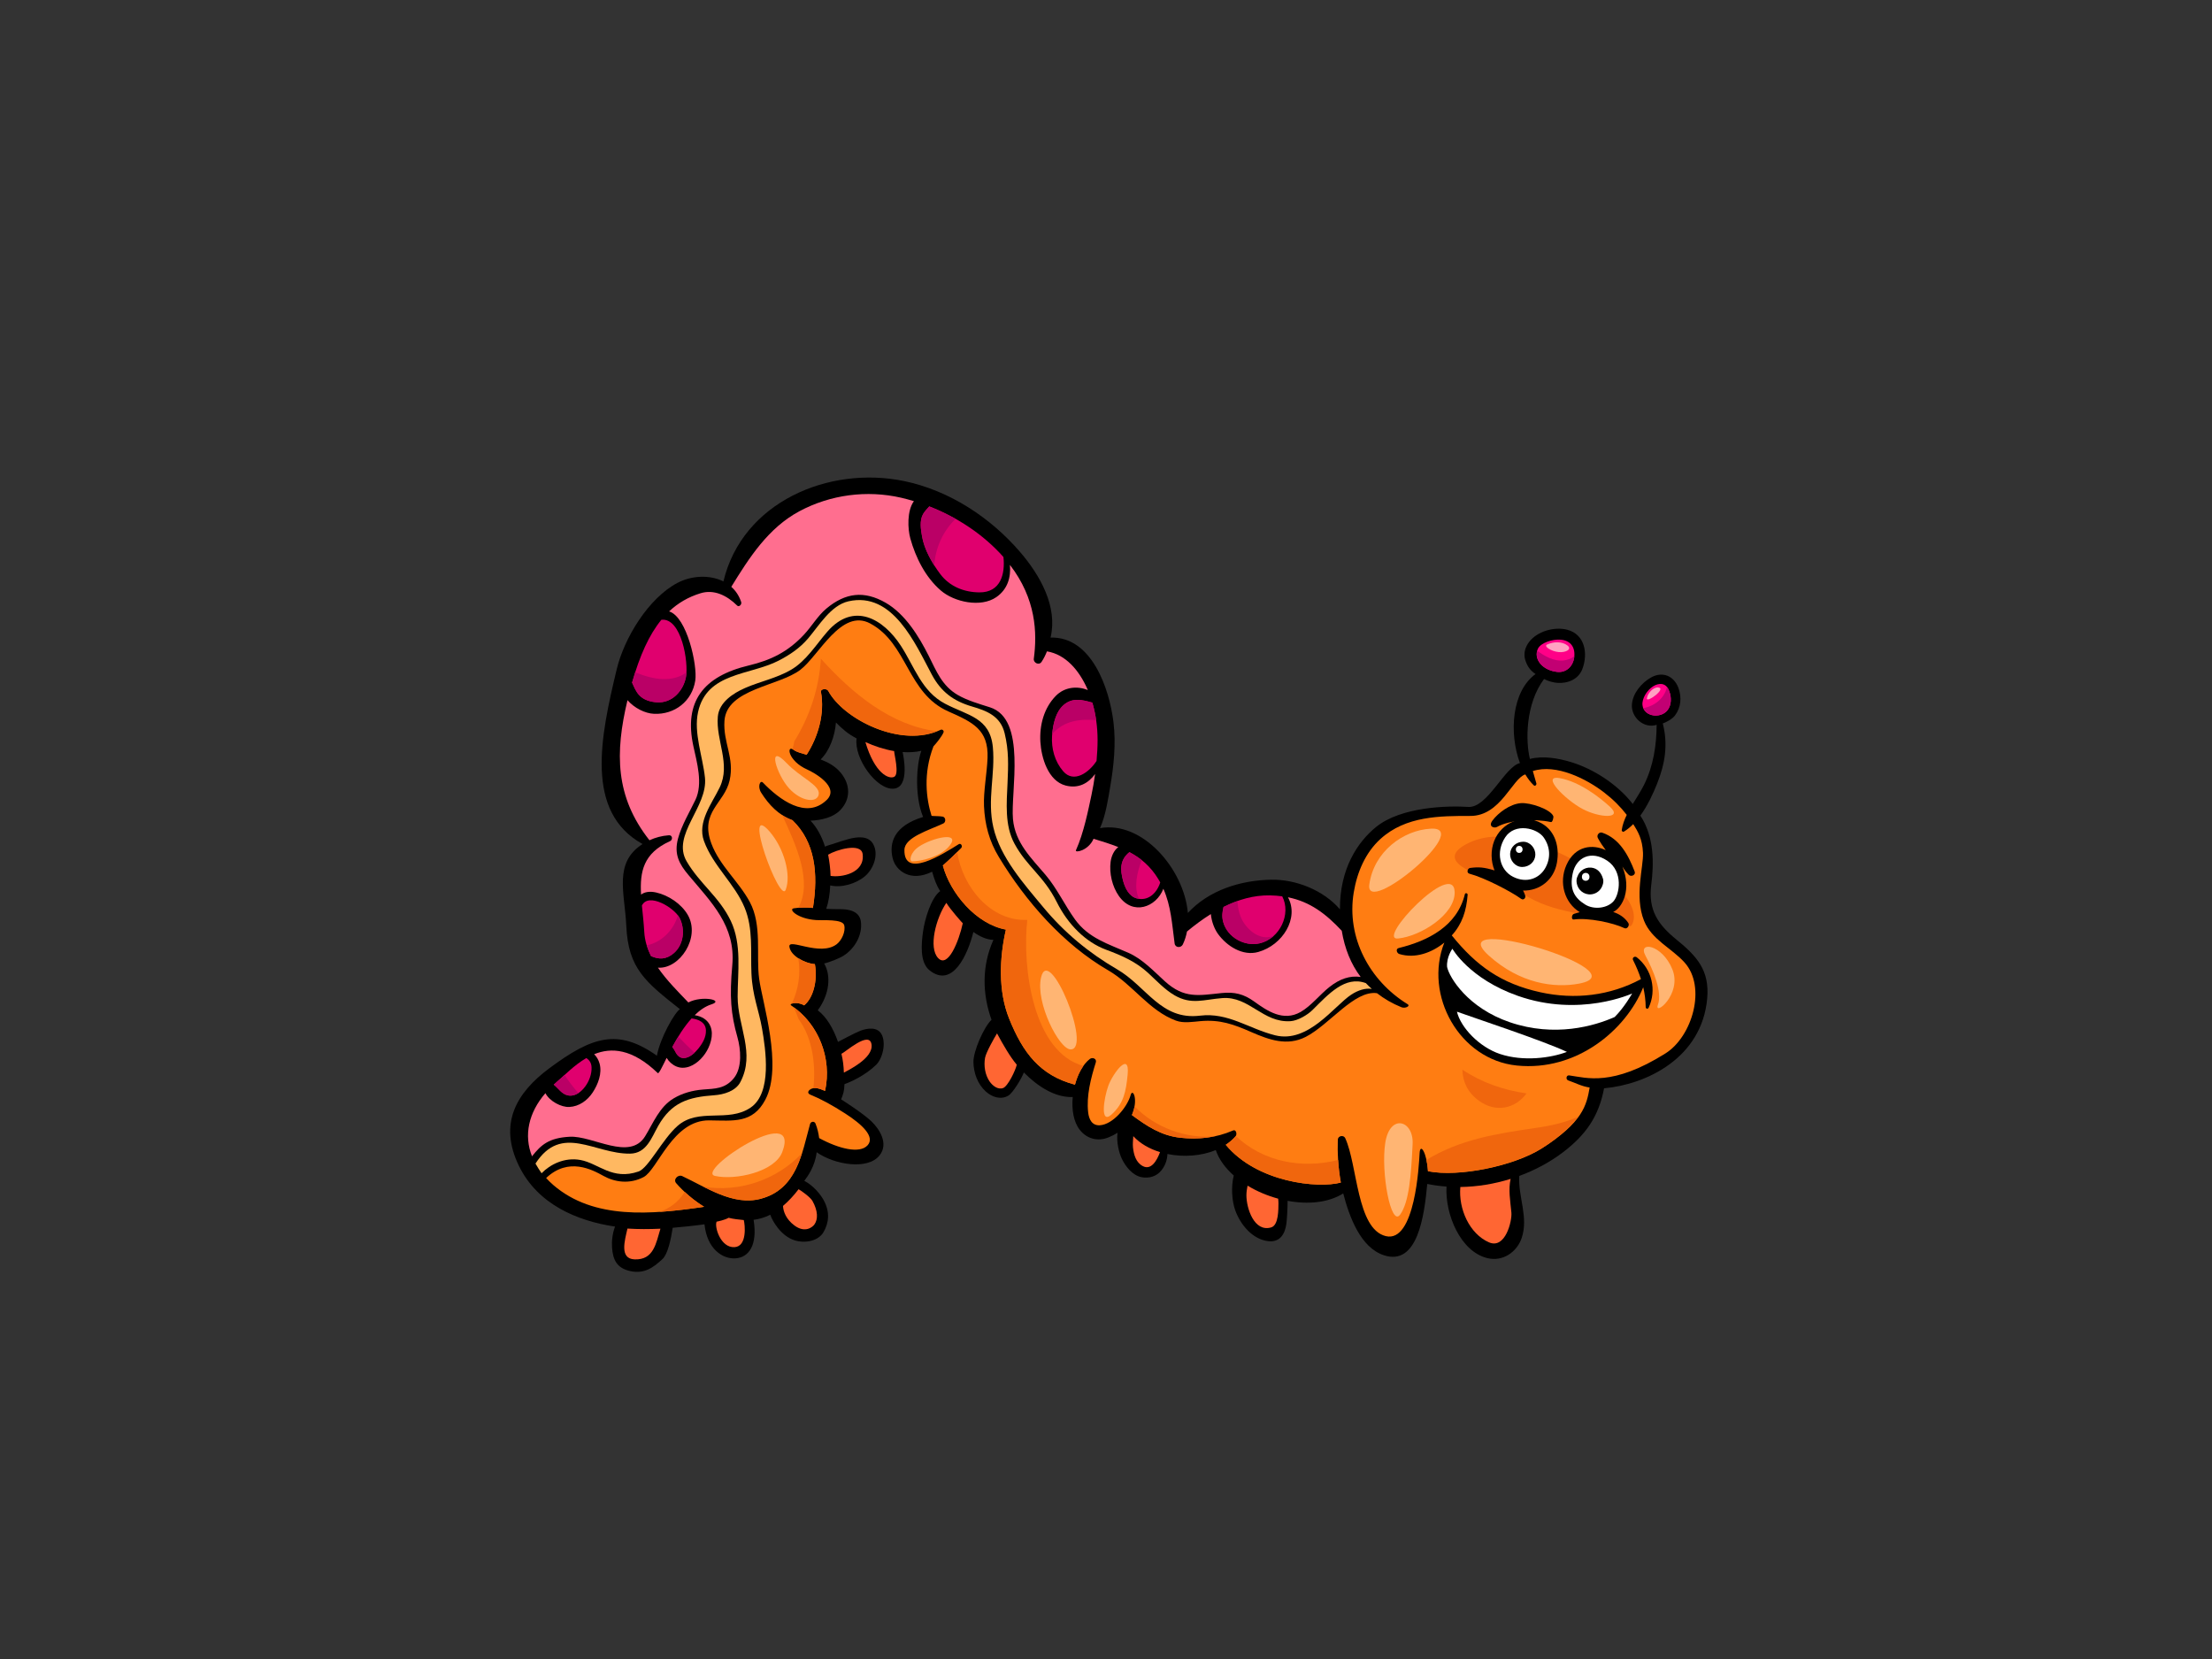<?xml version="1.0" encoding="utf-8"?>
<!-- Generator: Adobe Illustrator 17.0.0, SVG Export Plug-In . SVG Version: 6.00 Build 0)  -->
<!DOCTYPE svg PUBLIC "-//W3C//DTD SVG 1.1//EN" "http://www.w3.org/Graphics/SVG/1.1/DTD/svg11.dtd">
<svg version="1.1" id="Layer_1" xmlns="http://www.w3.org/2000/svg" xmlns:xlink="http://www.w3.org/1999/xlink" x="0px" y="0px"
	 width="800px" height="600px" viewBox="0 0 800 600" enable-background="new 0 0 800 600" xml:space="preserve">
<rect x="0" y="0" width="800" height="600" fill="#333333" stroke="none"/>
<g>
	<path d="M606.252,339.761c-6.754-5.489-10.178-10.734-9.056-19.711c0.961-7.658,1.181-17.289-3.935-25.073
		c2.61-3.604,4.6-7.905,6.045-11.534c2.903-7.276,4.002-14.166,2.063-21.795c1.219-0.429,3.431-1.565,4.437-2.917
		c2.15-2.911,2.47-6.581,1.202-9.964c-1.615-4.309-5.676-6.057-9.812-3.786c-3.47,1.902-6.756,5.786-6.998,9.895
		c-0.264,4.632,4.385,8.751,8.947,7.265c-0.034,7.454-1.194,14.871-4.519,21.626c-1.153,2.343-2.684,4.653-4.117,7.001
		c-5.61-7.25-14.411-12.749-22.294-15.141c-4.511-1.366-10.075-2.392-14.904-1.144c-1.577-6.388-1.67-19.842,5.114-28.911
		c1.573,0.82,3.374,1.288,4.869,1.397c3.708,0.265,7.57-1.28,8.979-4.988c2.133-5.597,0.968-12.591-5.519-14.244
		c-4.59-1.167-10.7,0.544-13.676,4.355c-1.502,1.926-2.209,4.376-1.4,6.756c0.801,2.343,1.849,3.703,3.681,4.924
		c-8.599,6.211-9.675,21.363-5.652,32.197c-5.51,1.28-11.752,16.335-18.707,15.864c-6.938-0.469-24.208-0.209-33.415,7.328
		c-6.562,5.368-13.063,14.984-12.975,29.719c-5.963-6.96-15.989-10.884-24.842-10.727c-11.28,0.203-22.619,3.867-30.159,12.019
		c-1.37-15.829-16.419-33.382-31.775-30.665c2.092-4.661,2.932-10.617,3.636-14.676c1.336-7.695,2.189-15.783,1.24-23.588
		c-1.504-12.394-7.972-31.093-22.76-30.651c2.664-11.255-3.83-22.551-10.921-30.84c-10.76-12.573-25.719-22.397-42.075-25.772
		c-27.281-5.626-58.478,7.618-65.324,36.304c-4.976-2.504-11.58-2.151-16.688,0.561c-10.451,5.551-19.178,19.881-21.888,31.169
		c-5.902,24.544-11.632,51.62,9.334,63.243c-10.581,6.795-6.418,17.673-5.883,29.588c0.7,15.572,7.071,20.354,19.401,30.139
		c-1.868,1.132-7.149,10.345-8.33,16.833c-14.125-9.995-23.506-6.882-38.825,4.477c-12.068,8.948-18.473,20.098-11.107,35.299
		c6.741,13.909,20.942,19.963,34.797,22.021c-0.939,2.484-1.254,5.198-1.087,7.604c0.319,4.619,1.883,7.428,6.518,8.474
		c5.149,1.163,8.473-1.304,11.733-4.347c1.941-1.81,3.042-7.17,3.694-11.296c3.579-0.308,8.025-0.769,11.489-1.259
		c0.927,8.994,6.599,12.597,11.179,12.312c4.866-0.299,8.08-4.764,6.584-13.933c2.052-0.266,4.077-0.85,6.03-1.846
		c0.76,2.236,3.815,7.722,8.892,9.283c3.728,1.144,8.538,0.242,10.394-3.036c1.829-3.227,2.45-7.071,0-11.562
		c-1.104-2.029-3.722-5.264-6.988-6.936c1.288-1.675,3.878-5.297,4.485-10.346c6.33,4.478,18.512,6.619,22.806,1.063
		c3.163-4.09,0.143-9.229-3.036-12.264c-3.087-2.948-10.623-7.735-10.925-7.909c0.745-1.901,1.141-2.964,1.206-5.525
		c2.002-0.667,7.445-3.066,11.446-6.976c2.366-2.31,3.645-7.834,2.009-10.975c-1.489-2.86-5.143-2.308-7.633-1.382
		c-1.743,0.648-7.856,3.895-8.164,4.058c-1.684-4.836-4.195-9.111-7.325-11.415c4.352-5.907,4.847-12.6,2.317-16.956
		c1.805-0.362,5.439-1.807,7.005-2.789c3.856-2.417,6.88-7.265,6.297-12.231c-0.465-3.991-4.52-4.663-7.839-4.609
		c-1.6,0.025-3.154-0.037-4.708-0.119c0.844-2.471,1.313-5.388,1.44-8.467c4.054,0.945,9.291-0.564,12.576-3.336
		c2.959-2.496,5.133-7.766,2.932-11.661c-1.78-3.151-5.941-2.548-8.864-1.781c-1.881,0.495-3.713,1.122-5.554,1.742
		c-0.861,0.292-1.813,0.495-2.634,0.86c-0.123,0.052-0.216,0.121-0.322,0.177c-1.197-3.695-2.944-7.021-5.282-9.424
		c4.056-0.157,8.259-1.189,10.779-3.813c3.806-3.953,3.721-9.186,0.195-13.484c-1.979-2.412-4.546-3.788-7.295-4.844
		c3.155-3.056,5.128-8.278,5.543-13.35c2.245,2.233,4.179,4.038,7.462,5.749c-1.016,7.186,7.225,18.616,13.357,18.176
		c6.13-0.438,3.468-12.402,3.293-13.245c2.403,0.171,4.707,0.045,6.762-0.463c-1.071,3.176-1.426,6.779-1.511,9.667
		c-0.144,5.144,0.525,10.392,2.154,14.266c-10.619,3.236-12.332,9.423-11.02,14.896c1.113,4.622,6.531,8.776,14.285,4.898
		c0.816,2.856,1.631,5.101,2.918,7.021c-3.308,2.373-5.643,10.343-6.228,14.747c-0.533,4.01-1.31,10.985,2.405,13.929
		c8.328,6.585,13.81-5.795,15.817-13.881c2.257,1.577,4.764,2.792,7.25,2.844c-4.209,9.413-4.063,19.428-0.692,28.895
		c-2.926,2.868-6.601,11.527-6.535,15.292c0.063,3.91,1.493,7.948,4.451,10.632c2.218,2.014,5.41,3.151,8.177,1.509
		c1.688-0.999,4.94-6.458,5.602-8.388c5.012,5.089,11.293,9.115,17.68,8.906c-0.425,4.518,0.304,9.009,2.563,11.874
		c2.554,3.243,6.492,4.293,10.389,2.71c1.195-0.488,2.269-1.032,3.262-1.665c-0.479,3.209,0.528,7.324,1.562,9.437
		c1.362,2.783,3.784,5.92,7.027,6.599c2.709,0.571,5.574-0.23,7.316-2.493c1.491-1.939,2.038-3.842,2.138-5.871
		c5.837,1.195,12.243,0.742,17.479-1.418c1.154,3.398,3.47,6.517,6.507,9.206c-1.049,4.152-0.645,9.227,0.5,12.478
		c1.845,5.234,6.257,10.636,12.002,11.266c4.236,0.465,6.02-2.614,6.528-6.324c0.192-1.397,0.464-5.94,0.436-8.27
		c7.323,1.36,14.718,0.729,20.116-2.683c2.255,8.614,6.309,19.626,14.741,22.375c12.154,3.965,14.58-14.223,15.652-25.798
		c2.279,0.47,4.609,0.779,6.964,0.949c-0.548,10.025,5.029,23.469,14.719,25.867c5.706,1.411,10.74-2.251,12.448-7.208
		c2.593-7.525-1.336-14.981-0.843-22.506c5.688-2.096,11.054-4.95,15.725-8.5c8.373-6.351,13.016-13.049,14.937-23.196
		c15.358-1.372,35.383-10.973,37.297-32.504C618.336,350.914,613.696,345.81,606.252,339.761z"/>
	<path fill="#FF6633" d="M229.488,455.467c-5.497-0.226-3.558-6.778-2.556-11.14c3.924,0.249,7.923,0.24,11.926,0.046
		C237.254,449.596,236.459,455.75,229.488,455.467z"/>
	<path fill="#FF0087" d="M563.184,243.006c3.402,0.368,5.738-2.185,6.145-5.186c0.49-3.624-1.208-6.15-4.865-6.468
		c-2.902-0.255-7.189,1.067-8.249,3.258C554.5,238.141,557.622,242.406,563.184,243.006z"/>
	<path fill="#FF0087" d="M603.586,256.078c1.071-2.051,0.807-4.753-0.154-6.757c-1.159-2.419-3.541-2.373-5.612-1.071
		c-2.162,1.361-4.037,4.401-3.796,6.751C594.479,259.508,601.446,260.174,603.586,256.078z"/>
	<path fill="#C20073" d="M560.373,237.969c3.527,1.528,6.65,1.115,8.985-0.614c-0.011,0.156-0.007,0.305-0.029,0.465
		c-0.407,3.001-2.743,5.553-6.145,5.186c-5.184-0.559-8.19-4.293-7.197-7.657C557.369,236.415,558.85,237.307,560.373,237.969z"/>
	<path fill="#C20073" d="M602.866,248.513c0.201,0.241,0.406,0.477,0.565,0.807c0.961,2.004,1.225,4.706,0.154,6.757
		c-1.94,3.711-7.799,3.481-9.228,0.056C598.448,255.298,601.965,252.568,602.866,248.513z"/>
	<path fill="#FF6633" d="M300.384,316.771c3.722,0.657,12.48-0.873,11.605-7.881c-0.538-4.278-9.652-1.517-12.48,0.22
		C299.972,311.511,300.34,314.361,300.384,316.771z"/>
	<path fill="#FF6633" d="M305.2,387.931c1.19-0.707,10.795-5.142,9.996-10.234c-0.8-5.092-9.56,2.944-10.879,3.407
		C304.914,383.653,305.1,385.474,305.2,387.931z"/>
	<path fill="#E0006E" d="M200.257,392.28c1.698,1.293,2.859,3.451,5.212,3.895c2.602,0.492,4.783-1.332,6.224-3.285
		c1.402-1.899,2.361-4.523,2.253-6.902c-0.076-1.642-0.807-2.623-1.9-3.322c-4.428,2.565-7.972,6.342-10.707,8.649
		C200.963,391.632,200.614,391.961,200.257,392.28z"/>
	<path fill="#E0006E" d="M243.142,378.662c0.322,0.405,0.631,0.814,0.897,1.341c0.296,0.584,0.624,1.178,1.068,1.665
		c0.56,0.62,1.28,0.991,2.078,0.996c2.143,0.006,4.064-1.807,5.323-3.357c1.542-1.898,2.909-4.185,2.801-6.711
		c-0.114-2.89-2.692-3.945-5.186-4.278C247.374,371.342,245.026,375.174,243.142,378.662z"/>
	<path fill="#E0006E" d="M233.007,337.073c0.175,3.083,1.085,5.975,2.448,8.709c2.762,1.234,5.43,1.349,8.229-1.056
		c3.6-3.1,4.157-8.553,2.155-12.629c-1.858-3.777-11.319-9.492-13.685-4.596C232.448,330.516,232.815,333.711,233.007,337.073z"/>
	<path fill="#E0006E" d="M239.186,224.158c-4.439,5.432-7.805,12.934-10.588,22.722c0.711,1.522,1.299,3.087,2.493,4.432
		c1.646,1.851,4.205,2.561,6.578,2.693c5.446,0.308,9.414-4.105,10.404-9.08C249.131,239.619,246.446,223.254,239.186,224.158z"/>
	<path fill="#E0006E" d="M362.91,201.447c-7.216-8.133-16.656-14.355-26.826-18.3c-0.761,0.909-1.637,1.707-2.252,2.808
		c-1.314,2.349-0.8,5.481-0.368,7.994c0.83,4.869,3.695,9.822,6.633,13.717c3.362,4.458,8.578,6.535,14.113,6.576
		C361.914,214.304,363.572,207.557,362.91,201.447z"/>
	<path fill="#E0006E" d="M395.057,254.114c-3.647-1.028-7.198-1.916-10.392,0.868c-3.002,2.622-3.908,7.352-4.172,11.098
		c-0.32,4.603,0.971,9.3,3.987,12.825c3.853,4.509,9.393,0.499,12.105-3.7c0.226-2.558,0.374-5.118,0.37-7.691
		C396.941,262.948,396.34,258.442,395.057,254.114z"/>
	<path fill="#E0006E" d="M418.942,317.96c-2.838-4.681-6.392-7.616-10.467-9.764c-3.368,2.688-3.448,6.094-2.304,10.317
		c0.697,2.58,2.104,5.61,4.877,6.381c4.312,1.197,7.411-2.052,8.566-5.754C419.4,318.746,419.18,318.352,418.942,317.96z"/>
	<path fill="#E0006E" d="M463.732,324.165c-1.404-0.192-2.88-0.312-4.441-0.34c-5.931-0.104-11.547,1.565-16.776,4.183
		c-0.427,1.739-0.69,3.472-0.094,5.552c1.573,5.517,7.754,8.855,13.151,7.607C462.949,339.463,467.048,330.495,463.732,324.165z"/>
	<path fill="#FF6633" d="M538.481,449.297c5.986,2.623,8.412-7.817,8.138-10.714c-0.411-4.374-1.158-8.355-0.279-12.226
		c-5.899,1.841-12.075,2.858-18.185,2.936C527.429,437.225,531.451,446.219,538.481,449.297z"/>
	<path fill="#FF6633" d="M459.758,443.9c2.71-0.818,2.577-6.596,2.614-8.722c0.005-0.476-0.044-1.047-0.105-1.662
		c-3.91-1.06-7.709-2.668-11.066-4.706c-0.239,1.14-0.418,2.301-0.418,3.524C450.783,436.876,453.537,445.764,459.758,443.9z"/>
	<path fill="#FF6633" d="M409.757,414.981c0.294,2.665,1.069,5.466,3.594,6.776c2.939,1.526,5.027-1.906,6.192-5.078
		c-3.803-1.163-7.204-3.086-9.675-5.774C409.794,412.317,409.622,413.753,409.757,414.981z"/>
	<path fill="#FF6633" d="M356.255,382.585c-0.503,2.856-0.005,6.158,1.665,8.566c1.045,1.497,2.956,3.048,4.877,2.347
		c1.717-0.631,4.515-6.431,4.929-8.43c-2.412-2.867-4.907-7.179-7.137-11.324C359.617,375.304,356.595,380.641,356.255,382.585z"/>
	<path fill="#FF6633" d="M339.289,346.496c3.57,3.775,7.513-6.076,8.913-12.588c-0.296-0.278-4.405-4.863-5.951-7.383
		C338.481,332.097,335.718,342.725,339.289,346.496z"/>
	<path fill="#FF6633" d="M323.392,280.952c1.953-0.964-0.039-8.242-0.013-9.311c-3.473-0.588-7.059-1.737-10.404-3.262
		C316.366,279.768,321.439,281.914,323.392,280.952z"/>
	<path fill="#FF6633" d="M287.301,443.2c3.836,2.869,6.571,0.604,7.251-0.365c1.331-1.884,1.296-4.91-0.726-8.518
		c-0.745-1.331-4.156-3.788-5.013-4.216c-1.707,2.266-3.615,4.308-5.632,6.041C283.29,438.21,284.301,440.956,287.301,443.2z"/>
	<path fill="#FF6633" d="M265.669,451.049c4.618-0.286,3.772-8.137,3.328-9.8c-1.528-0.134-3.965-0.4-5.477-0.821
		c-1.483,0.842-3.912,1.319-4.337,1.396C258.286,443.559,260.575,451.367,265.669,451.049z"/>
	<path fill="#FF7D12" d="M200.122,428.591c14.646,12.619,35.463,10.672,54.534,7.868c-3.921-2.414-7.423-5.457-10.109-8.549
		c-1.199-1.378,0.715-3.249,2.182-2.56c8.594,4.023,18.361,10.806,28.263,8.241c13.229-3.428,15.047-16.512,17.974-27.055
		c0.269-0.981,1.585-1.167,1.983-0.159c0.67,1.689,1.089,3.446,1.312,5.231c7.186,3.91,14.68,5.708,17.5,2.619
		c2.824-3.086-1.97-7.585-8.099-11.525c-4.648-2.987-8.661-5.198-12.554-6.785c-1.86-0.756-0.147-2.452,1.69-2.41
		c1.29,0.028,2.454,0.58,3.594,1.044c2.647-12.093-2.61-24.574-12.242-30.925c-1.001-0.658,2.189-1.529,4.677-0.021
		c3.205-2.604,4.955-8.737,3.893-14.911c-3.364-0.199-8.774-2.888-9.225-6.306c-0.439-3.283,11.053,3.664,17.077-0.876
		c1.797-1.351,3.323-4.556,2.755-6.877c-0.563-2.319-7.573-1.705-10.201-1.881c-6.567-0.438-10.159-3.899-8.035-4.25
		c2.126-0.346,4.589-0.37,6.914-0.137c1.998-12.469,0.814-23.821-7.419-31.738c-4.957-1.798-8.477-5.512-11.289-9.932
		c-1.429-2.245-0.371-4.7,0.632-3.657c5.895,6.106,15.62,13.473,23.054,6.285c4.902-4.739-4.773-10.003-6.971-10.977
		c-7.176-3.175-7.615-9.089-5.042-7.188c1.354,0.999,3.131,1.278,4.761,1.805c4.155-6.463,6.607-14.832,5.182-22.706
		c-0.22-1.204,2.131-1.324,2.614-0.417c5.542,10.336,26.464,20.929,40.675,14.104c0.573-0.277,1.282,0.312,1.04,0.928
		c-0.542,1.389-2.71,4.084-3.639,5.044c-3.8,9.86-2.617,19.044-0.69,25.144c0.033,0.101,2.971,0.064,4.014,0.277
		c1.164,0.235,1.242,2.014,0.229,2.489c-5.174,2.442-13.968,4.97-14.06,9.529c-0.222,10.512,13.574,1.755,19.638-2.038
		c0.831-0.52,1.527,0.746,0.865,1.417c-1.978,1.997-4.637,4.568-6.605,6.283c2.66,10.005,12.034,21.226,22.809,23.182
		c-2.332,10.131-2.872,22.205,1.178,32.225c4.975,12.327,11.098,20.488,23.794,23.864c1.04-3.901,2.915-7.39,5.393-9.302
		c0.939-0.725,2.574-0.085,2.145,1.269c-1.785,5.647-3.445,12.087-2.765,18.045c0.285,2.543,1.411,4.829,4.206,4.67
		c4.769-0.27,9.962-6.586,11.162-10.937c0.724-2.63,2.912,1.531,0.446,7.247c5.408,3.979,10.528,7.421,17.481,8.198
		c6.562,0.73,12.888,0.073,19.143-2.631c1.07-0.465,1.509,1.381,0.884,2.107c-1.012,1.176-2.214,2.197-3.56,3.079
		c11.316,13.636,33.296,15.883,41.621,13.66c-0.997-5.418-1.241-10.923-1.089-15.523c0.044-1.405,2.101-1.802,2.683-0.533
		c4.476,9.726,4.11,32.784,14.619,35.411c10.672,2.667,12.061-26.058,12.281-29.994c0.218-3.943,2.63-0.048,3.02,6.533
		c11.222,2.244,31.009-1.838,41.009-8.162c15-9.487,16.37-15.732,17.469-22.103c-2.959-0.442-5.001-1.626-7.756-2.572
		c-0.98-0.332-0.73-1.967,0.35-1.817c6.297,0.865,15.633,4.113,34.833-7.956c9.695-6.093,14.914-23.995,6.884-32.894
		c-4.682-5.188-11.915-8.243-14.66-15.125c-3.518-8.82-0.14-19.473-0.359-24.508c-0.218-5.033-1.838-7.705-3.53-10.401
		c-1.048,1.064-2.172,1.998-3.383,2.726c-0.366,0.22-0.835-0.19-0.78-0.573c0.274-1.902,0.959-3.719,1.815-5.493
		c-2.244-2.908-4.894-5.572-8.174-8.098c-6.353-4.895-17.339-10.485-25.794-7.749c0.404,1.49,0.838,2.968,1.276,4.446
		c0.152,0.511-0.455,1.178-0.936,0.714c-1.156-1.113-2.173-2.45-3.056-3.947c-4.729,1.445-8.889,15.019-19.835,15.019
		c-10.951,0-23.327-0.028-32.511,8.289c-5.543,5.019-8.508,12.143-9.71,19.394c-2.697,16.3,5.712,31.94,19.493,40.408
		c1.117,0.687-0.887,1.646-2.234,1.1c-3.361-1.358-6.274-3.083-8.843-5.079c-8.14-1.181-17.213,11.414-25.778,15.799
		c-6.688,3.419-13.235,1.086-19.669-1.735c-6.411-2.811-11.287-4.592-18.389-3.963c-2.842,0.247-6.104,0.842-8.887-0.188
		c-9.772-3.613-15.543-13.005-24.465-18.169c-16.336-9.46-29.876-24.998-39.584-41.013c-3.462-5.708-5.076-11.738-5.362-18.42
		c-0.228-5.228,1.066-11.831,1.28-17.379c0.391-10.262-5.329-12.927-14.179-16.844c-14.928-6.6-14.68-24.533-28.255-31.808
		c-10.428-5.591-18.533,11.577-25.218,16.722c-7.787,5.997-26.697,6.886-27.495,18.476c-0.546,7.898,3.706,13.367,1.868,21.554
		c-1.866,8.326-10.883,11.347-6.609,22.816c2.989,8.022,9.905,13.722,13.9,21.152c4.518,8.4,2.238,19.179,3.389,27.791
		c1.156,8.614,8.647,31.597,2.23,43.737c-4.57,8.657-11.538,7.553-20.274,7.46c-13.255-0.134-18.662,17.863-23.761,20.517
		c-5.118,2.664-10.447,1.813-14.5-0.427c-4.05-2.237-12.613-6.912-20.737,0.764C198.318,426.913,199.164,427.766,200.122,428.591z"
		/>
	<path fill="#BA0066" d="M201.339,391.314c0.855-0.72,1.819-1.604,2.835-2.531c1.528,2.29,3.187,4.48,4.991,6.563
		c-1.087,0.701-2.332,1.089-3.696,0.829c-2.353-0.444-3.514-2.603-5.212-3.895C200.614,391.961,200.963,391.632,201.339,391.314z"/>
	<path fill="#BA0066" d="M251.18,380.732c-1.128,1.055-2.506,1.933-3.995,1.931c-0.799-0.005-1.519-0.376-2.078-0.996
		c-0.443-0.487-0.772-1.081-1.068-1.665c-0.266-0.527-0.575-0.936-0.897-1.341c0.664-1.228,1.405-2.49,2.178-3.749
		C247.215,376.914,249.175,378.847,251.18,380.732z"/>
	<path fill="#BA0066" d="M245.145,331.037c0.281,0.363,0.527,0.721,0.695,1.06c2.002,4.075,1.444,9.529-2.155,12.629
		c-2.799,2.405-5.467,2.29-8.229,1.056c-0.629-1.261-1.147-2.561-1.556-3.895C239.04,340.925,243.665,336.521,245.145,331.037z"/>
	<path fill="#BA0066" d="M248.249,243.219c-0.031,0.638-0.078,1.23-0.177,1.705c-0.99,4.975-4.957,9.388-10.404,9.08
		c-2.373-0.132-4.932-0.842-6.578-2.693c-1.194-1.345-1.783-2.91-2.493-4.432c0.371-1.301,0.756-2.542,1.151-3.761
		C236.48,245.99,243.24,246.806,248.249,243.219z"/>
	<path fill="#BA0066" d="M333.832,185.956c0.615-1.101,1.491-1.899,2.252-2.808c3.27,1.266,6.456,2.797,9.524,4.526
		c-4.535,4.275-7.409,10.713-7.703,16.837c-2.068-3.252-3.819-6.932-4.441-10.56C333.032,191.437,332.518,188.304,333.832,185.956z"
		/>
	<path fill="#BA0066" d="M380.799,265.204c-0.09,0.097-0.163,0.209-0.255,0.311c0.313-3.646,1.268-8.039,4.121-10.532
		c3.194-2.784,6.745-1.896,10.392-0.868c0.615,2.075,1.066,4.193,1.377,6.335C390.705,259.977,385.101,260.534,380.799,265.204z"/>
	<path fill="#BA0066" d="M408.475,308.196c1.572,0.83,3.065,1.779,4.472,2.9c-1.798,4.458-2.941,9.934-1.019,13.938
		c-0.292-0.042-0.577-0.057-0.879-0.139c-2.773-0.772-4.18-3.802-4.877-6.381C405.027,314.289,405.107,310.884,408.475,308.196z"/>
	<path fill="#BA0066" d="M442.515,328.008c1.639-0.822,3.322-1.535,5.038-2.143c0.159,3.008,0.866,5.93,2.62,8.374
		c2.371,3.312,6.515,5.925,10.537,4.166c-1.426,1.314-3.156,2.305-5.137,2.761c-5.397,1.248-11.578-2.09-13.151-7.607
		C441.825,331.479,442.089,329.747,442.515,328.008z"/>
	<path fill="#F0660D" d="M555.582,407.911c5.499-0.796,10.622-1.971,15.239-4.041c-3.39,4.081-7.755,8.118-13.367,11.556
		c-10.089,6.181-29.787,10.406-41.009,8.162c-0.09-1.528-0.294-2.905-0.549-4.078C527.934,412.125,540.991,410.029,555.582,407.911z
		"/>
	<path fill="#F0660D" d="M446.936,410.842c9.826,9.324,23.777,11.989,37.016,8.689c0.167,2.659,0.475,5.421,0.98,8.163
		c-8.325,2.223-30.304-0.025-41.621-13.66c1.346-0.882,2.548-1.902,3.56-3.079C446.897,410.926,446.913,410.88,446.936,410.842z"/>
	<path fill="#F0660D" d="M299.528,249.841c-0.483-0.907-2.833-0.787-2.614,0.417c1.425,7.875-1.028,16.243-5.182,22.706
		c-1.631-0.527-3.407-0.806-4.761-1.805c-0.144-0.107-0.279-0.181-0.406-0.241c0.346-0.888,0.585-1.83,0.715-2.82
		c5.601-9.06,8.961-19.225,9.602-29.882c11.192,12.466,25.382,24.211,42.016,26.244
		C324.738,270.089,304.905,259.868,299.528,249.841z"/>
	<path fill="#F0660D" d="M290.081,417.043c-2.378,7.423-6.097,14.217-15.088,16.549c-7.101,1.841-14.132-1.132-20.71-4.443
		C267.082,431.363,280.806,426.884,290.081,417.043z"/>
	<path fill="#F0660D" d="M247.621,431.045c2.098,1.962,4.462,3.829,7.035,5.414c-5.32,0.782-10.772,1.483-16.194,1.836
		C242.272,437.008,245.444,434.687,247.621,431.045z"/>
	<path fill="#F0660D" d="M287.102,364.31c9.017,6.529,13.848,18.56,11.291,30.241c-1.14-0.464-2.304-1.017-3.594-1.044
		c-0.212-0.005-0.419,0.02-0.622,0.056c0.941-8.581-0.362-18.247-5.348-24.983C288.285,367.139,287.707,365.719,287.102,364.31z"/>
	<path fill="#F0660D" d="M286.506,362.98c-0.023-0.056-0.048-0.11-0.072-0.165c2.37-4.99,3.214-10.839,2.27-16.289
		c1.888,1.243,4.231,2.061,6.017,2.168c1.062,6.174-0.688,12.307-3.893,14.911C289.22,362.631,287.381,362.666,286.506,362.98z"/>
	<path fill="#F0660D" d="M286.588,296.629c8.233,7.918,9.417,19.269,7.419,31.738c-1.772-0.178-3.582-0.149-5.308,0.002
		c5.29-9.4-0.714-22.638-5.817-33.599C284.022,295.508,285.251,296.144,286.588,296.629z"/>
	<path fill="#F0660D" d="M371.531,332.685c-1.938,17.527,2.207,47.89,20.297,52.819c-1.331,1.873-2.373,4.237-3.052,6.786
		c-12.696-3.377-18.818-11.538-23.794-23.864c-4.051-10.021-3.511-22.094-1.178-32.225c-10.775-1.956-20.148-13.178-22.809-23.182
		c1.526-1.328,3.457-3.171,5.177-4.859C348.206,321.018,358.429,333.286,371.531,332.685z"/>
	<path fill="#F0660D" d="M439.629,410.876c-4.189,0.933-8.434,1.088-12.784,0.604c-6.953-0.776-12.073-4.218-17.481-8.198
		c0.488-1.132,0.791-2.199,0.958-3.172C417.623,407.775,429.248,412.096,439.629,410.876z"/>
	<path fill="#F0660D" d="M534.839,398.074c-4.145-3.023-5.867-7.02-5.949-11.218c6.907,4.629,14.758,7.366,23.198,8.594
		C548.076,400.908,541.056,402.61,534.839,398.074z"/>
	<path fill="#F0660D" d="M535.651,316.56c-5.662-1.754-15.799-6.428-4.182-11.843c12.143-5.665,27.707,0.984,38.587,6.814
		c4.762,2.549,9.902,4.726,13.883,8.388c8.798,8.086,7.373,13.503,5.81,15.082c-12.131-4.756-25.18-3.853-36.898-10.488
		C547.295,321.367,541.77,318.454,535.651,316.56z"/>
	<path fill="#FFB861" d="M195.867,424.323c3.095-3.194,8.318-5.861,14.074-4.794c6.566,1.217,11.513,7.461,21,4.158
		c3.575-1.247,8.623-11.637,14.05-16.439c7.695-6.807,18.272-1.063,26.498-6.681c7.843-5.354,5.411-21.063,4.117-28.58
		c-1.146-6.659-3.489-11.806-3.835-19.931c-0.352-8.122,0.673-16.156-2.456-23.772c-3.544-8.634-11.408-15.07-14.704-24.087
		c-2.537-6.922,2.932-13.7,5.684-19.425c4.078-8.461-1.444-16.992-0.685-25.598c0.457-5.183,5.576-8.472,9.848-10.343
		c5.503-2.405,11.384-3.529,16.615-6.581c5.522-3.22,9.072-9.12,13.171-13.822c9.44-10.822,20.157-4.771,26.604,5.183
		c4.902,7.571,7.504,16.46,15.965,20.908c8.147,4.289,16.252,4.96,17.266,15.725c0.923,9.812-2.119,18.973,0.176,28.967
		c2.5,10.912,11.105,20.523,18.055,28.898c7.611,9.18,16.467,16.504,26.751,22.492c10.672,6.212,15.806,18.464,29.932,16.729
		c10.204-1.25,17.623,4.726,27.202,7.111c11.979,2.981,21.326-10.659,27.508-14.711c2.478-1.622,5.117-2.45,7.44-2.072
		c-0.748-0.673-1.484-1.357-2.158-2.094c-7.524-2.763-13.493,3.954-19.33,9.744c-1.741,1.731-5.286,3.848-7.916,4.018
		c-10.069,0.652-14.893-9.105-24.698-8.348c-6.671,0.516-11.157,2.519-17.23-0.999c-3.559-2.066-6.522-5.284-9.531-8.055
		c-4.513-4.158-9.61-6.355-15.301-8.466c-7.269-2.703-13.676-8.999-17.772-17.192c-4.796-9.594-10.786-12.749-15.335-21.187
		c-3.549-6.585-2.807-14.666-2.486-21.842c0.282-6.546,0.504-11.68-1.047-18.052c-1.514-6.213-6.441-8.101-11.791-9.664
		c-6.769-1.976-11.224-5.35-14.527-11.51c-5.994-11.181-14.14-30.204-30.204-26.525c-6.327,1.45-10.582,8.763-14.545,13.401
		c-2.981,3.492-6.526,5.894-10.573,7.999c-10.469,5.449-26.039,4.163-29.232,18.624c-1.659,7.533,1.707,16.2,2.492,23.752
		c1.105,10.581-12.19,20.684-6.631,30.25c4.715,8.112,11.846,12.876,15.977,21.568c4.032,8.489,2.486,18.413,2.473,27.352
		c-0.015,10.822,6.514,20.423,0.971,30.942c-1.723,3.274-6.045,4.508-9.417,4.737c-9.421,0.657-15.478,2.581-20.287,11.094
		c-2.433,4.301-4.24,9.957-10.174,10.029c-12.87,0.16-24.754-11.031-34.206,3.59C194.155,421.704,195.249,423.469,195.867,424.323z"
		/>
	<path fill="#FF6E8F" d="M192.41,418.198c3.281-4.171,6.121-6.667,13.605-7.077c8.406-0.462,21.719,8.89,27.301-0.171
		c2.956-4.799,5.144-10.613,10.308-13.698c3.207-1.915,6.868-2.905,10.557-3.198c4.371-0.35,8.052-0.208,11.245-4.147
		c3.099-3.831,2.48-10.538,1.28-14.765c-2.398-8.48-2.898-14.648-1.863-26.072c1.282-14.201-7.623-22.763-15.891-32.653
		c-3.239-3.873-5.278-7.439-3.726-13.178c1.27-4.711,4.183-9.577,6.289-13.962c2.787-5.807,0.517-13.592-0.752-19.446
		c-3.478-16.034,3.526-25.217,20.047-29.159c7.999-1.91,14.092-4.896,19.897-11.075c2.834-3.006,4.993-6.853,8.181-9.516
		c6.867-5.734,13.638-6.561,21.427-2.086c7.05,4.056,12.03,12.172,15.563,19.2c2.805,5.584,4.826,10.835,10.49,14.14
		c3.437,2.008,7.883,3.278,11.645,4.47c13.471,4.278,7.42,30.507,8.341,40.463c0.793,8.561,6.575,13.994,11.791,20.163
		c4.16,4.917,6.897,10.902,10.655,16.116c4.89,6.778,12.039,8.852,19.275,12.039c5.177,2.28,9.157,6.651,13.275,10.37
		c6.971,6.287,12.157,5.055,20.464,4.197c4.68-0.484,8.021,0.355,11.792,3.072c4.658,3.356,10.485,7.378,16.788,3.761
		c3.797-2.174,6.967-6.305,10.416-9.022c3.751-2.959,7.371-4.193,11.297-3.634c-3.52-4.636-5.776-10.255-6.845-16.709
		c-5.737-6.132-11.431-10.49-19.447-12.108c4.093,7.577-1.907,17.288-10.738,19.779c-5.66,1.597-11.399-2.143-14.573-6.526
		c-1.319-1.828-2.338-4.523-2.581-7.181c-3.04,1.901-5.922,4.06-8.63,6.305c-0.313,1.621-0.797,3.193-1.507,4.671
		c-0.64,1.342-2.751,1.274-2.969-0.345c-0.949-7.067-1.276-13.473-4.07-19.779c-2.552,6.649-10.998,9.852-16.089,2.619
		c-2.425-3.447-3.517-8.217-2.991-12.369c0.268-2.09,1.246-4.186,2.778-5.331c-2.803-1.117-5.8-2.036-8.943-3.004
		c-1.881,4.353-6.844,5.205-6.371,4.151c2.857-6.324,4.508-14.826,5.607-19.951c0.543-2.525,0.964-5.075,1.322-7.627
		c-2.399,3.316-5.967,5.39-10.655,4.175c-6.373-1.657-8.806-10.125-9.142-15.799c-0.358-6.026,1.301-12.276,5.598-16.643
		c3.148-3.198,7.726-3.67,11.561-2.079c-0.087-0.202-0.162-0.408-0.252-0.61c-2.937-6.52-7.706-12.257-14.525-13.397
		c-0.519,1.306-1.137,2.588-1.951,3.803c-0.947,1.419-3,0.31-2.807-1.12c1.273-9.388,0.821-21.671-8.632-33.963
		c0.4,4.461-0.811,8.833-4.932,11.678c-5.593,3.858-15.185,1.805-20.056-2.4c-5.564-4.796-9.097-11.876-11.039-18.849
		c-0.944-3.377-1.255-10.012,1.301-13.467c-1.52-0.458-3.044-0.882-4.578-1.235c-12.452-2.867-25.639-1.125-36.875,4.897
		c-11.247,6.032-18.118,16.788-24.591,27.315c1.574,1.404,2.828,3.226,3.576,5.51c0.289,0.884-0.797,1.922-1.434,1.29
		c-3.786-3.736-8.418-5.957-13.244-4.481c-4.413,1.346-8.159,3.523-11.393,6.573c6.443,1.939,10.301,19.567,9.462,25.014
		c-1.149,7.487-7.438,12.337-14.885,12.028c-3.33-0.141-7.181-2.113-9.633-4.944c0,0.008,0,0.01,0,0.017
		c-4.532,18.995-4.488,34.89,7.949,50.656c2.137-0.989,4.48-1.629,7.04-1.809c1.325-0.094,1.471,1.652,0.398,2.135
		c-9.672,4.374-10.944,11.006-10.475,19.324c1.263-0.96,3.129-1.289,5.473-0.76c4.458,1.009,9.108,4.109,11.414,8.09
		c4.764,8.223-3.002,19.698-10.787,19.094c3.156,4.589,7.324,8.731,11.009,12.583c4.911-2.605,13.172-0.827,8.321,0.699
		c-2.166,0.684-4.178,2.091-6.029,3.901c2.45,0.405,4.69,1.55,5.704,4.058c1.282,3.163-0.119,7.242-1.957,9.89
		c-1.802,2.597-4.733,5.058-8.046,5.075c-1.657,0.01-3.156-0.692-4.375-1.78c-0.618-0.557-1.097-1.154-1.471-1.792
		c-1.725,3.459-2.828,5.863-3.222,5.486c-9.259-8.917-16.865-9.309-22.998-6.813c0.904,0.876,1.588,2.039,1.956,3.355
		c1,3.572-0.551,7.553-2.497,10.5c-1.913,2.904-4.911,5.042-8.431,5.221c-2.912,0.151-7.16-2.072-8.653-4.994
		C191.163,402.415,189.378,410.578,192.41,418.198z"/>
	<path d="M505.885,342.865c10.507-2.569,21.104-7.867,23.906-19.48c0.14-0.581,1.043-0.357,0.999,0.213
		c-0.446,5.884-1.998,10.588-5.732,14.714c0.005,0.003,0.005,0.003,0.006,0.005c8.915,11.04,17.865,17.435,32.042,20.552
		c12.448,2.741,25.205,1.256,36.373-4.762c-0.751-2.323-1.707-4.594-2.847-6.861c-0.456-0.902,0.603-1.595,1.339-1.017
		c5.501,4.32,7.256,11.912,4.275,18.243c-0.273,0.584-1.048,0.384-1.056-0.243c-0.031-2.493-0.35-4.87-0.89-7.183
		c-6.213,15.429-24.041,30.515-45.71,28.32c-20.805-2.107-33.738-25.51-26.224-44.479c-4.486,3.686-10.587,5.909-16.284,4.145
		C505.161,344.747,504.648,343.163,505.885,342.865z"/>
	<path d="M569.225,330.502c0.662-0.217,1.374-0.418,2.117-0.604c-5.486-3.332-7.679-10.68-4.815-17.072
		c3.186-7.113,9.541-7.541,14.211-5.359c-1.044-1.381-2.013-2.828-2.855-4.391c-0.55-1.021,0.476-2.309,1.596-1.925
		c6.309,2.162,9.485,8.209,11.728,14.07c0.465,1.222-1.272,2.005-2.105,1.209c-0.768-0.74-1.588-1.787-2.349-3.03
		c3.435,8.303,0,14.884-3.324,16.43c2.207,0.714,4.14,1.957,5.462,3.96c0.584,0.886-0.389,2.369-1.401,1.887
		c-4.078-1.956-13.141-3.865-18.314-3.129C568.213,332.686,568.359,330.791,569.225,330.502z"/>
	<path fill="#FFFFFF" d="M583.541,325.965c2.258-2.545,3.59-10.75-2.229-14.664c-5.82-3.91-11.257-1.239-12.498,4.485
		c-1.24,5.725,0.476,8.873,4.484,11.353C576.457,329.096,581.286,328.516,583.541,325.965z"/>
	<path d="M531.719,313.9c3.148-0.408,4.983-0.246,8.793,0.899c-1.339-3.345-1.425-7.292-0.124-10.644
		c2.621-6.762,10.643-10.099,17.185-6.37c5.136,2.926,6.446,8.814,5.516,14.182c-1.082,6.272-6.265,10.251-12.259,10.112
		c0.307,0.564,0.579,1.144,0.78,1.766c0.298,0.942-0.618,1.837-1.459,1.232c-3.757-2.711-13.299-7.669-18.74-9.102
		C530.321,315.686,530.692,314.03,531.719,313.9z"/>
	<path fill="#FFFFFF" d="M558.865,313.95c2.029-3.603,1.84-7.611-0.545-11.042c-2.385-3.435-10.4-5.439-13.93-0.098
		c-3.529,5.345-2.037,11.863,2.862,14.312C552.214,319.604,556.792,317.629,558.865,313.95z"/>
	<path d="M539.727,296.82c2.022-2.782,6.313-6.024,10.293-6.35c3.394-0.278,10.639,2.186,11.736,4.656
		c0.213,0.478-0.277,2.311-0.822,2.194c-6.048-1.315-14.922-0.841-19.531,1.761C540.403,299.644,538.168,298.965,539.727,296.82z"/>
	<path d="M570.529,316.95c-0.002,0.013-0.002,0.021-0.002,0.033c0.017-0.037,0.022-0.076,0.044-0.113
		c0.289-0.782,0.755-1.444,1.388-1.984c0.956-0.81,2.209-1.213,3.459-1.106c2.275,0.187,3.646,1.796,4.266,3.848
		c0.023,0.077,0.049,0.15,0.07,0.229c0.349,1.16-0.163,2.697-0.844,3.635c-0.996,1.371-2.674,2.129-4.364,1.967
		c-1.264-0.125-2.438-0.754-3.246-1.734C570.309,320.516,569.761,318.423,570.529,316.95z"/>
	<path fill="#FFFFFF" d="M573.487,318.544c1.838,0,1.838-2.845,0-2.845C571.653,315.7,571.653,318.544,573.487,318.544z"/>
	<path d="M550.908,304.427c2.495,0,4.471,2.354,4.371,4.759c-0.111,2.569-2.273,4.367-4.759,4.367c-2.492,0-4.471-2.351-4.369-4.758
		C546.261,306.226,548.422,304.427,550.908,304.427z"/>
	<path fill="#FFFFFF" d="M549.446,308.468c1.638,0,1.638-2.538,0-2.538C547.809,305.929,547.809,308.468,549.446,308.468z"/>
	<path fill="#FFA1C2" d="M563.712,235.835c2.547,0.247,4.985-1.018,3.159-2.408c-1.844-1.404-4.816-1.507-7.373-0.302
		C558.184,233.745,561.018,235.576,563.712,235.835z"/>
	<path fill="#FFA1C2" d="M599.682,248.628c-1.674-0.152-3.761,1.957-4.063,3.914C595.317,254.498,602.993,248.928,599.682,248.628z"
		/>
	<path fill="#FFB573" d="M582.211,291.729c-3.892-3.569-11.128-9.071-18.139-10.308c-7.008-1.237,2.063,7.835,8.244,11.131
		C578.502,295.85,587.157,296.263,582.211,291.729z"/>
	<path fill="#FFB573" d="M517.492,299.698c-9.958,0.523-20.612,8.245-22.262,20.201
		C493.579,331.853,533.158,298.874,517.492,299.698z"/>
	<path fill="#FFB573" d="M526.098,322.553c0.281,8.116-12.224,16.045-20.466,16.868
		C497.387,340.246,525.686,310.599,526.098,322.553z"/>
	<path fill="#FFB573" d="M595.088,345.605c2.819,5.234,6.182,13.193,4.535,17.728c-1.648,4.533,8.908-3.73,5.196-12.801
		C601.111,341.463,592.201,340.246,595.088,345.605z"/>
	<path fill="#FFB573" d="M510.893,413.751c-0.531,11.128-1.239,21.023-4.535,25.559c-3.298,4.534-7.006-15.254-5.36-25.972
		C502.647,402.62,511.307,405.092,510.893,413.751z"/>
	<path fill="#FFB573" d="M407.831,388.604c-0.59,6.209-1.463,10.487-5.769,14.427c-4.306,3.941-2.884-5.768-1.236-10.304
		C402.472,388.191,408.656,379.946,407.831,388.604z"/>
	<path fill="#FFB573" d="M332.393,306.156c4.769-3.166,15.046-5.554,11.129-0.413c-3.256,4.276-10.716,5.773-13.603,5.773
		C328.747,311.516,329.126,308.322,332.393,306.156z"/>
	<path fill="#FFB573" d="M284.572,276.061c4.811,5.081,11.956,7.831,11.543,11.131c-0.412,3.301-6.186,2.887-10.72-2.06
		C280.862,280.184,277.151,268.227,284.572,276.061z"/>
	<path fill="#FFB573" d="M278.388,300.796c5.177,6.005,7.832,15.664,5.77,21.024C282.098,327.179,268.081,288.842,278.388,300.796z"
		/>
	<path fill="#FFB573" d="M376.503,353.563c-2.063,9.07,6.595,25.97,10.717,25.97C395.14,379.533,379.359,340.996,376.503,353.563z"
		/>
	<path fill="#FFB573" d="M282.922,416.636c-2.709,7.173-16.9,10.303-24.322,8.655C251.18,423.646,289.93,398.084,282.922,416.636z"
		/>
	<path fill="#FFFFFF" d="M525.276,343.126c0,0,6.075,10.812,23.587,17.006c22.493,7.955,41.419-0.822,41.419-0.822
		s-2.744,4.937-6.309,8.504c-7.407,3.291-21.669,7.405-37.852,1.918c-15.246-5.166-21.942-16.182-22.764-20.021
		C523.08,346.144,525.276,343.126,525.276,343.126z"/>
	<path fill="#FFFFFF" d="M526.921,365.891c1.371,5.761,8.113,12.812,15.56,15.296c8.47,2.829,18.452,1.438,24.212-0.757
		C557.916,376.315,533.778,368.36,526.921,365.891z"/>
	<path fill="#FFB573" d="M538.441,345.594c11.245,10.147,23.68,11.835,32.642,10.147C594.396,351.356,520.3,329.221,538.441,345.594
		z"/>
</g>
</svg>
